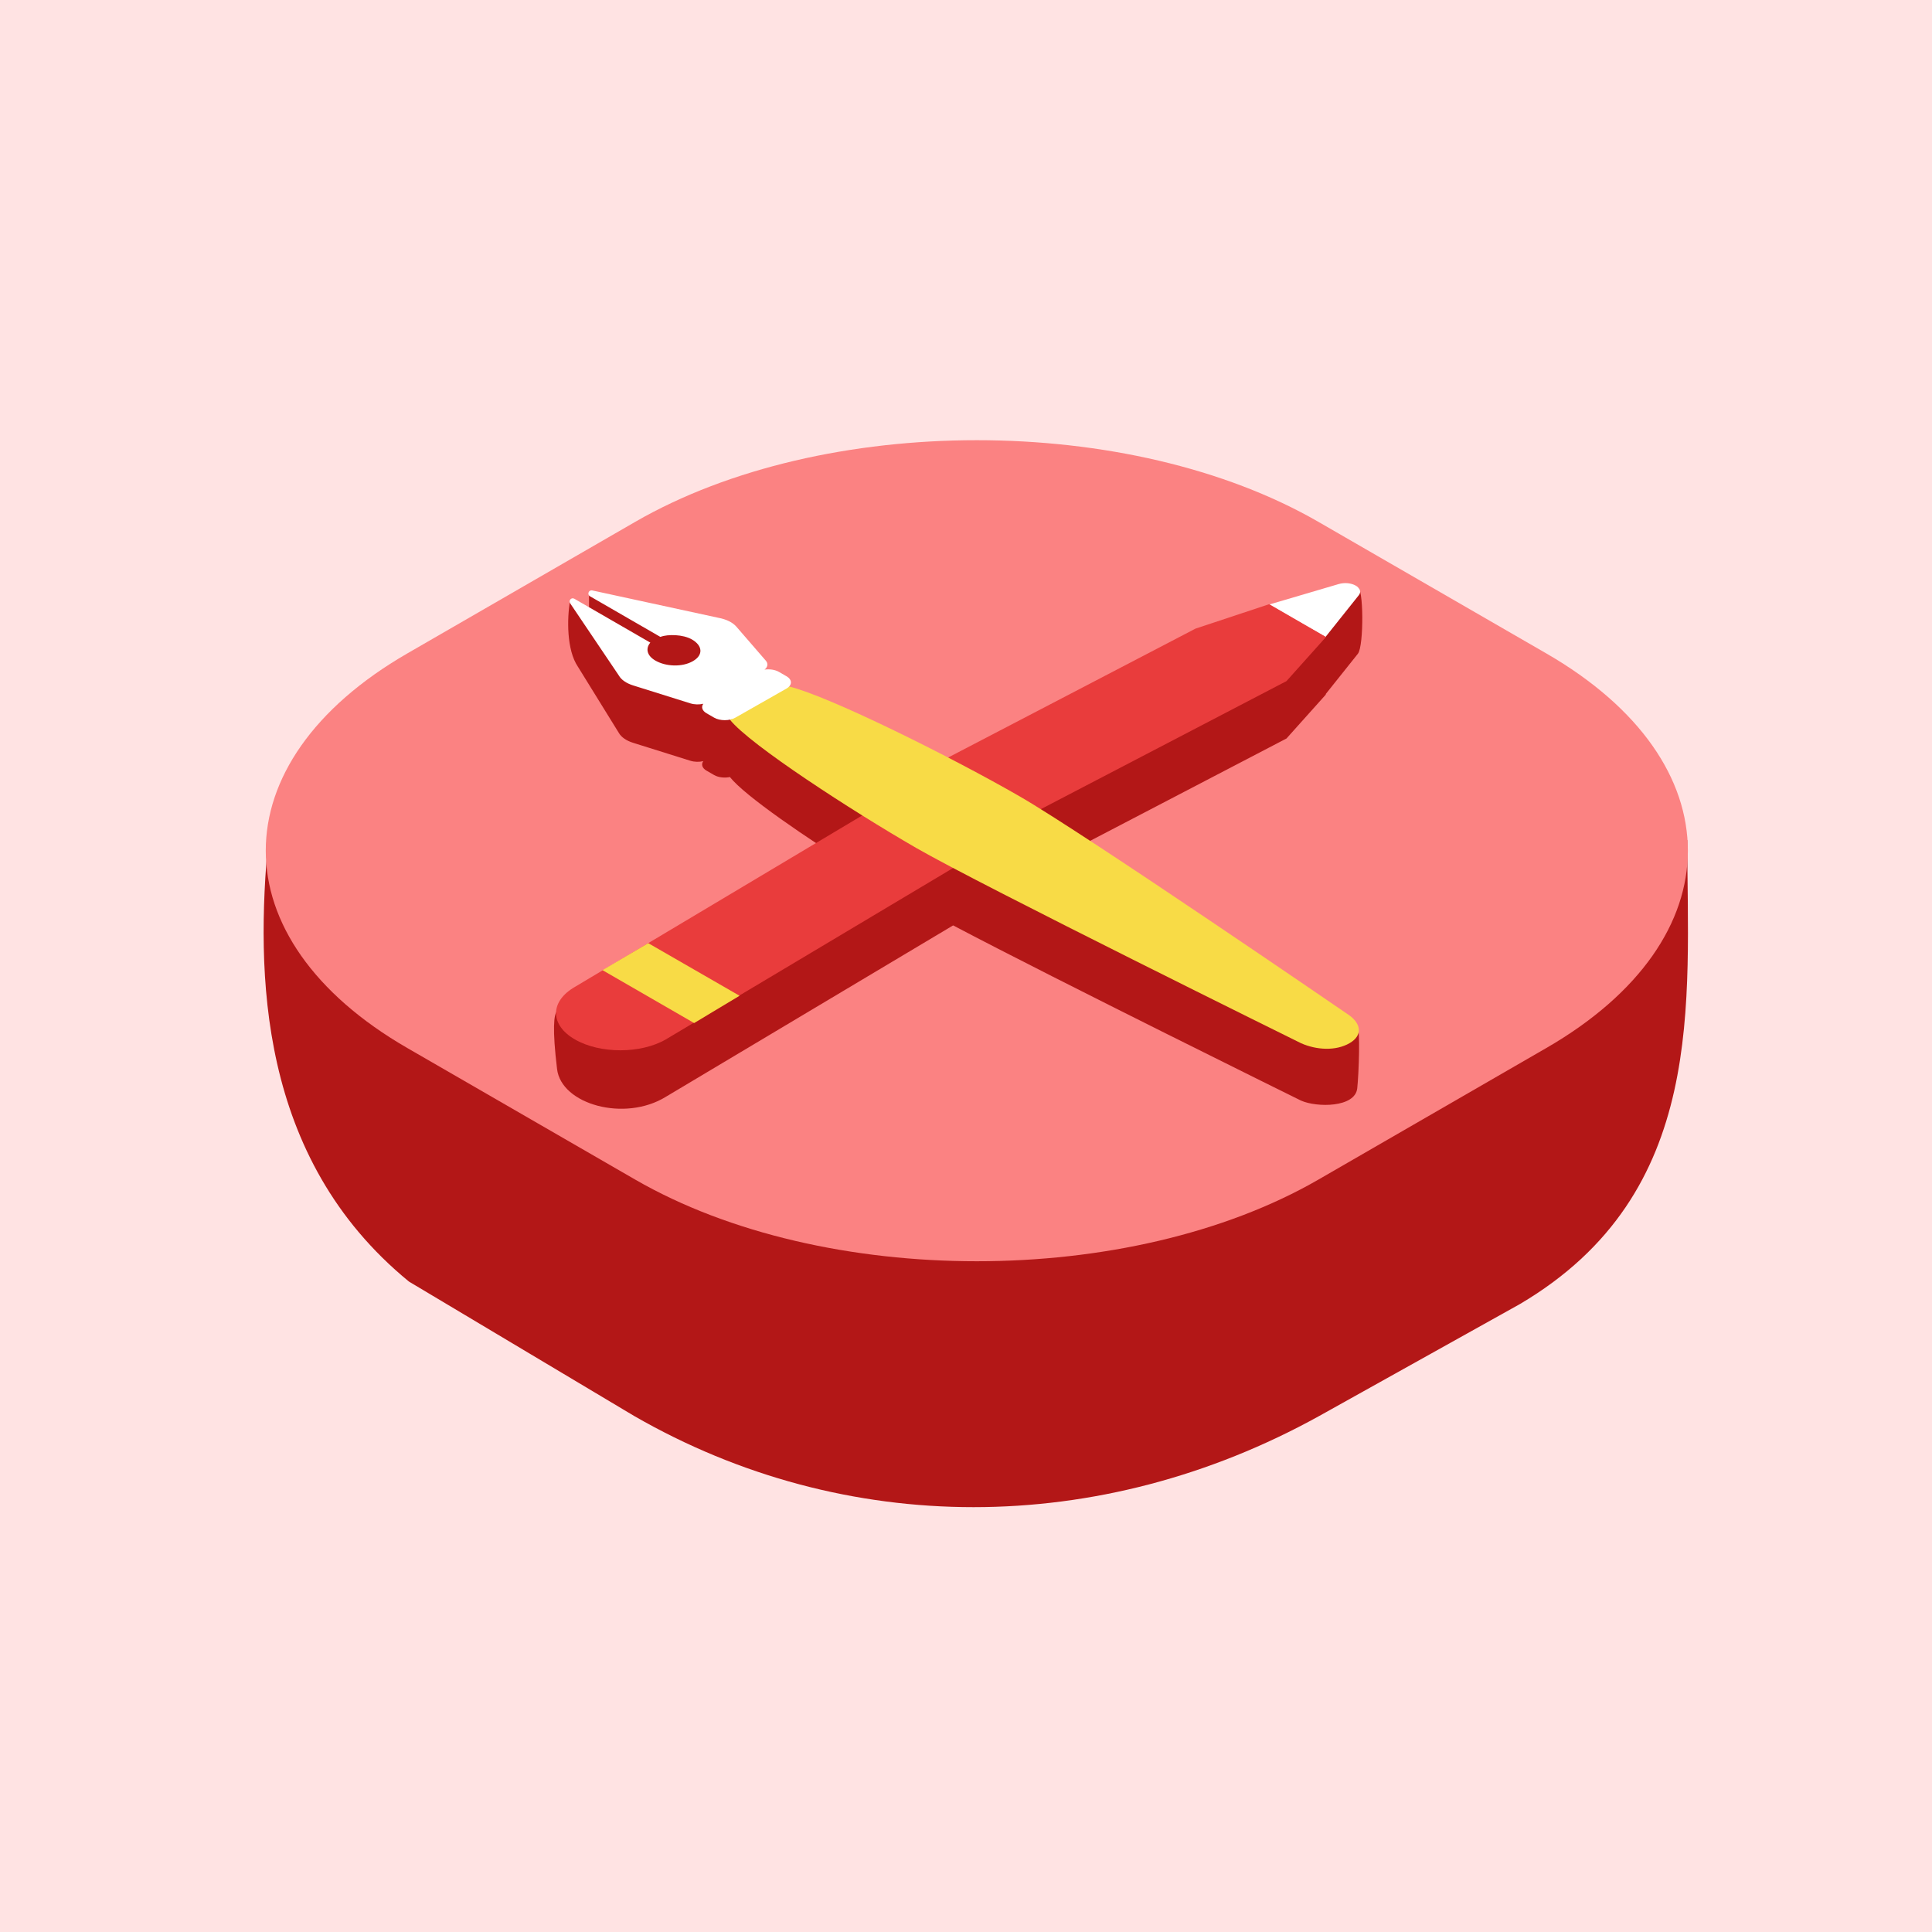 <svg width="600" height="600" viewBox="0 0 600 600" fill="none" xmlns="http://www.w3.org/2000/svg">
<rect width="600" height="600" fill="#FFE3E3"/>
<path fill-rule="evenodd" clip-rule="evenodd" d="M126.01 252.945L196.935 233.997C255.691 200.074 350.954 200.074 409.71 233.997L480.635 260.945C497.535 270.703 516.822 248.703 524 260.945C524 311 530.5 370.5 472 405L409.71 439.74C341.5 477.5 262.5 477.5 196.935 439.74L127 398C80 359.5 79.474 302.044 83.329 260.673C90.508 248.431 109.109 262.703 126.01 252.945Z" fill="#B31717"/>
<path fill-rule="evenodd" clip-rule="evenodd" d="M126.49 202.932L197.237 162.086C255.846 128.248 350.87 128.248 409.479 162.086L480.226 202.932C538.835 236.769 538.835 291.631 480.226 325.469L409.479 366.315C350.87 400.153 255.846 400.153 197.237 366.315L126.49 325.469C67.881 291.631 67.881 236.769 126.49 202.932Z" fill="#FB8282"/>
<path d="M421.5 182.5L394.276 205.531L394.155 205.461L371.287 213.042L294.45 253.083C275.388 243.222 254.04 233.237 245.076 231.02C246.017 229.999 245.742 228.703 244.252 227.843L241.905 226.488C240.693 225.788 238.982 225.552 237.433 225.781C238.441 224.976 238.613 223.901 237.825 222.992L230.003 202.306C228.882 201.012 226.908 200.031 224.523 199.585L182.931 183.851V188.65L177.056 186.444C176.048 192.15 175.974 201.857 179.444 207.003L192.186 227.608C192.926 228.925 194.514 230.027 196.621 230.687L214.4 236.259C215.664 236.655 217.138 236.685 218.411 236.383C217.702 237.364 218.039 238.537 219.421 239.335L221.768 240.69C223.129 241.475 225.119 241.676 226.801 241.291L226.703 241.348C231.329 247.161 250.189 260.085 267.778 271.067L173 314C172 315 171.499 319.5 172.999 332C174.32 343 194 348.5 206.779 340.623L296 287.391C328.776 304.667 404.049 341.803 404.049 341.803C408.953 343.974 420.834 344 421.501 338C422.001 333.5 422.501 319 421.501 319C421.501 319 350.661 286.228 323.228 269.118L399.531 229.347L411.797 215.646L411.688 215.583L421.708 203.021C423.619 200.625 423.5 181.5 421.5 182.5Z" fill="#B31717"/>
<path d="M411.629 197.835L394.174 187.738L415.717 181.391C419.6 180.248 423.8 182.577 421.977 184.862L411.629 197.835Z" fill="white"/>
<path d="M178.533 322.8C186.333 327.303 198.978 327.302 206.778 322.8L297.155 268.879C286.752 263.498 276.213 257.472 268.6 252.753L178.533 306.494C170.734 310.997 170.734 318.297 178.533 322.8Z" fill="#E93C3C"/>
<path d="M292.316 236.371C302.883 241.366 312.874 247.399 320.429 252.753L399.529 211.524L411.795 197.823L394.153 187.638L371.285 195.219L292.316 236.371Z" fill="#E93C3C"/>
<path d="M215.566 317.719L187.106 301.289L201.316 292.908L229.677 309.244L215.566 317.719Z" fill="#F8DB46"/>
<path d="M245.032 213.185C239.65 216.293 233.159 219.799 226.705 223.525C232.889 231.296 264.517 251.78 284.534 263.336C304.552 274.892 404.051 323.98 404.051 323.98C408.955 326.151 414.896 326.404 419.095 323.98C423.294 321.556 422.665 317.961 419.047 315.323C419.047 315.323 337.266 259.213 316.695 247.337C296.124 235.462 257.822 216.326 245.032 213.185Z" fill="#F8DB46"/>
<path d="M178.364 185.947C177.461 185.426 176.475 186.484 177.058 187.348L192.188 209.785C192.928 211.102 194.515 212.204 196.623 212.864L214.402 218.436C215.666 218.832 217.14 218.862 218.413 218.56C217.704 219.541 218.04 220.714 219.422 221.511L221.769 222.867C223.596 223.921 226.558 223.921 228.385 222.867L244.254 213.839C246.081 212.784 246.081 211.074 244.254 210.02L241.906 208.665C240.695 207.965 238.983 207.729 237.435 207.958C238.443 207.153 238.614 206.078 237.827 205.169L228.677 194.604C227.556 193.31 225.582 192.33 223.198 191.883L183.923 183.365C182.827 183.127 182.252 184.616 183.223 185.176L205.061 197.784C207.415 196.923 212.111 196.989 214.895 198.596C218.195 200.502 218.497 203.416 215.197 205.321C211.897 207.227 206.842 207.056 203.542 205.151C200.758 203.544 200.502 201.261 201.965 199.572L178.364 185.947Z" fill="white"/>
</svg>
